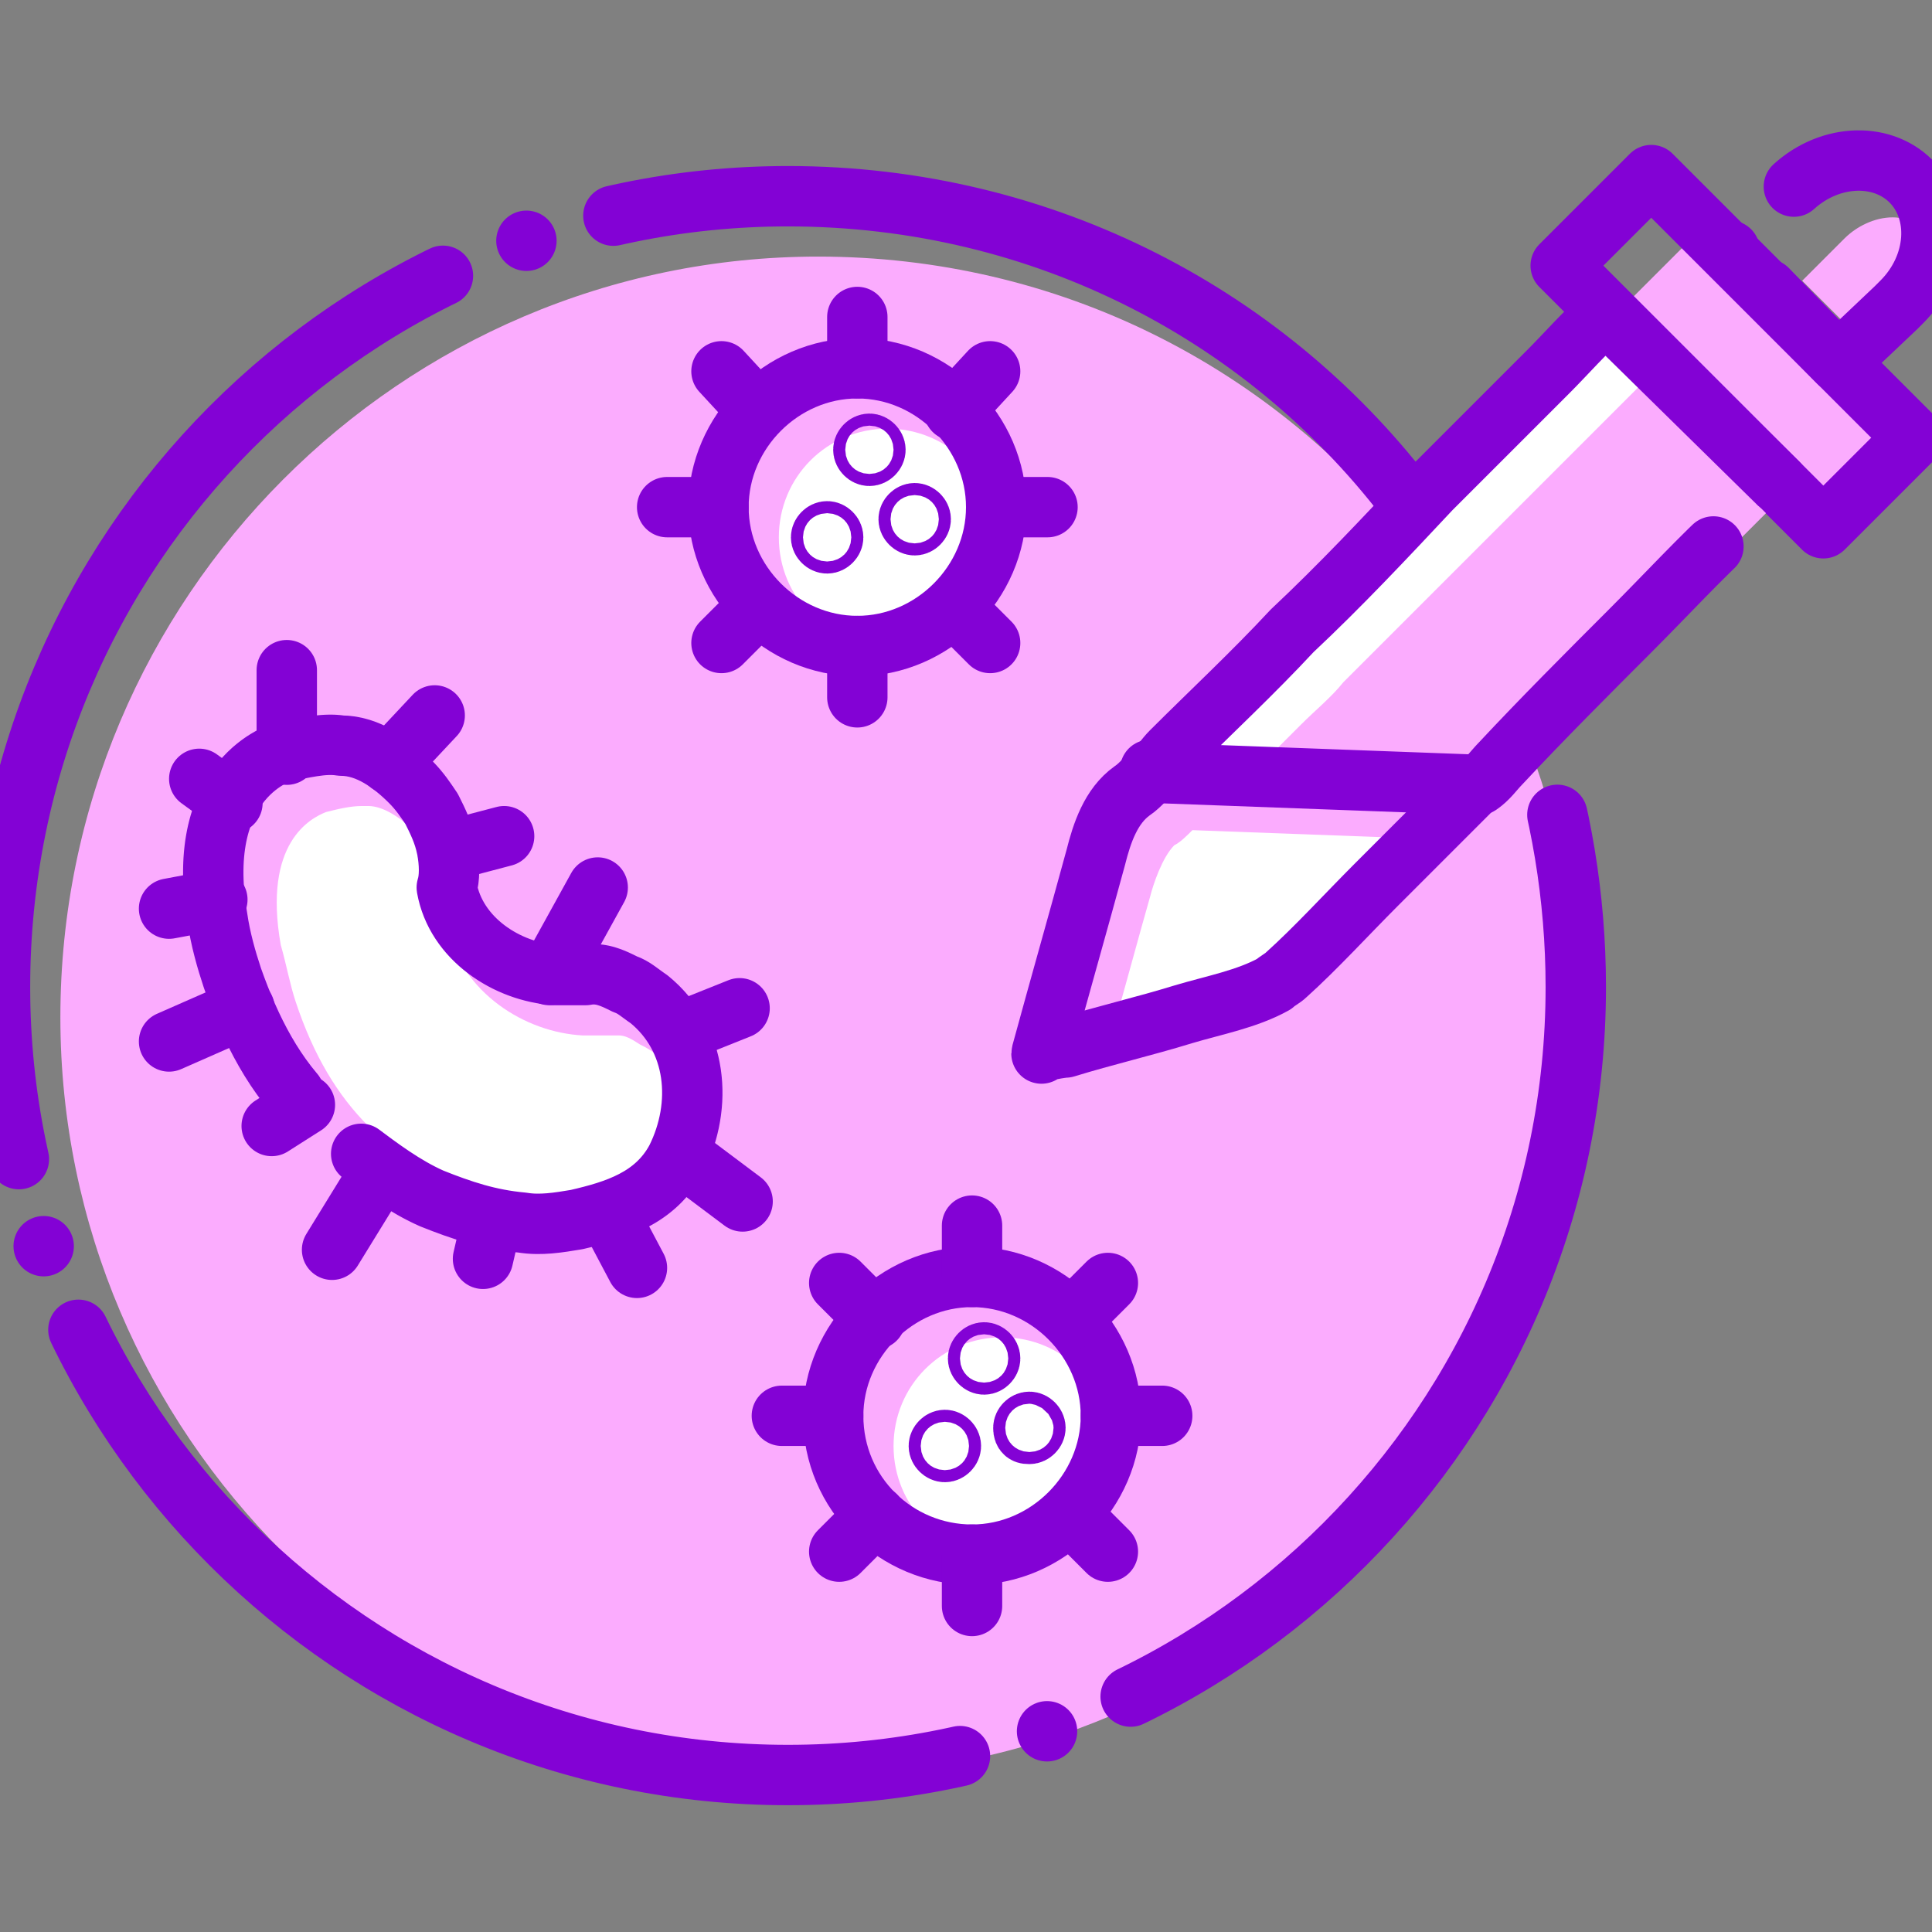 <svg xmlns="http://www.w3.org/2000/svg" enable-background="new 0 0 64 64" viewBox="0 0 64 64"><rect x="0" y="0" width="64" height="64" fill="#808080" stroke="none"/><path fill="#fbacfe" d="M27.1,58.8C13.3,58.8,2,47.5,2,33.7C2,19.8,13.3,8.5,27.1,8.5c7.9,0,15.1,3.6,19.9,9.8l3.9,7.1   c0.9,2.6,1.4,5.4,1.4,8.2C52.2,47.5,40.9,58.8,27.1,58.8z" class="coloracd2fe svgShape"/><path fill="#ffffff" d="M33.2 51.5c-2 0-3.6-1.6-3.6-3.6 0-2 1.6-3.6 3.6-3.6 2 0 3.6 1.6 3.6 3.6C36.8 49.9 35.2 51.5 33.2 51.5zM29.4 21.4c-2 0-3.6-1.6-3.6-3.6 0-2 1.6-3.6 3.6-3.6 2 0 3.6 1.6 3.6 3.6C33 19.8 31.4 21.4 29.4 21.4z" class="colorfff svgShape"/><rect width="2.3" height="10.3" x="57.4" y="7.5" fill="#fbacfe" transform="rotate(-45.001 58.57 12.65)" class="coloracd2fe svgShape"/><path fill="#ffffff" d="M36.9,34c0.4-1.4,0.8-2.9,1.2-4.3c0.1-0.4,0.4-1.3,0.8-1.7c0.2-0.1,0.4-0.3,0.6-0.5l8.1,0.3   c-0.6,0.6-1.2,1.2-1.8,1.8c-0.3,0.3-0.7,0.7-1,1c-0.6,0.7-1.3,1.3-2,1.9c-0.1,0.1-0.2,0.1-0.3,0.2c-0.5,0.3-1.1,0.4-1.8,0.6   c-0.3,0.1-0.7,0.2-1,0.3c-0.9,0.3-1.8,0.5-2.7,0.8l-0.3,0.1L36.9,34z" class="colorfff svgShape"/><path fill="#fbacfe" d="M59.7,9.3l1.4-1.4c0.4-0.4,1-0.7,1.6-0.7c0.3,0,0.7,0.1,1,0.4c0.6,0.6,0.5,1.8-0.3,2.6l-1.4,1.4L59.7,9.3z" class="coloracd2fe svgShape"/><line x1="9.5" x2="9.5" y1="25" y2="22.2" fill="none" stroke="#8302d5" stroke-linecap="round" stroke-linejoin="round" stroke-miterlimit="10" stroke-width="2" class="colorStroke0229d5 svgStroke"/><line x1="12.9" x2="14.4" y1="25.3" y2="23.7" fill="none" stroke="#8302d5" stroke-linecap="round" stroke-linejoin="round" stroke-miterlimit="10" stroke-width="2" class="colorStroke0229d5 svgStroke"/><line x1="14.8" x2="16.7" y1="28.2" y2="27.7" fill="none" stroke="#8302d5" stroke-linecap="round" stroke-linejoin="round" stroke-miterlimit="10" stroke-width="2" class="colorStroke0229d5 svgStroke"/><line x1="18.2" x2="19.8" y1="32.3" y2="29.4" fill="none" stroke="#8302d5" stroke-linecap="round" stroke-linejoin="round" stroke-miterlimit="10" stroke-width="2" class="colorStroke0229d5 svgStroke"/><line x1="22.5" x2="24.5" y1="34.2" y2="33.4" fill="none" stroke="#8302d5" stroke-linecap="round" stroke-linejoin="round" stroke-miterlimit="10" stroke-width="2" class="colorStroke0229d5 svgStroke"/><line x1="22.6" x2="24.6" y1="38.3" y2="39.8" fill="none" stroke="#8302d5" stroke-linecap="round" stroke-linejoin="round" stroke-miterlimit="10" stroke-width="2" class="colorStroke0229d5 svgStroke"/><line x1="20.2" x2="21.1" y1="40.3" y2="42" fill="none" stroke="#8302d5" stroke-linecap="round" stroke-linejoin="round" stroke-miterlimit="10" stroke-width="2" class="colorStroke0229d5 svgStroke"/><line x1="16.3" x2="16" y1="40.4" y2="41.7" fill="none" stroke="#8302d5" stroke-linecap="round" stroke-linejoin="round" stroke-miterlimit="10" stroke-width="2" class="colorStroke0229d5 svgStroke"/><line x1="12.6" x2="11" y1="38.8" y2="41.4" fill="none" stroke="#8302d5" stroke-linecap="round" stroke-linejoin="round" stroke-miterlimit="10" stroke-width="2" class="colorStroke0229d5 svgStroke"/><line x1="10.1" x2="9" y1="36.6" y2="37.3" fill="none" stroke="#8302d5" stroke-linecap="round" stroke-linejoin="round" stroke-miterlimit="10" stroke-width="2" class="colorStroke0229d5 svgStroke"/><line x1="8.1" x2="5.6" y1="33.4" y2="34.5" fill="none" stroke="#8302d5" stroke-linecap="round" stroke-linejoin="round" stroke-miterlimit="10" stroke-width="2" class="colorStroke0229d5 svgStroke"/><line x1="7.2" x2="5.6" y1="29.8" y2="30.1" fill="none" stroke="#8302d5" stroke-linecap="round" stroke-linejoin="round" stroke-miterlimit="10" stroke-width="2" class="colorStroke0229d5 svgStroke"/><line x1="7.7" x2="6.6" y1="26.6" y2="25.8" fill="none" stroke="#8302d5" stroke-linecap="round" stroke-linejoin="round" stroke-miterlimit="10" stroke-width="2" class="colorStroke0229d5 svgStroke"/><path fill="none" stroke="#8302d5" stroke-dasharray="0 3 35 3" stroke-linecap="round" stroke-linejoin="round" stroke-miterlimit="10" stroke-width="2" d="M50.8,24.1c0.9,2.7,1.4,5.6,1.4,8.6c0,14.4-11.7,26.1-26.1,26.1C11.7,58.8,0,47.1,0,32.7   C0,18.2,11.7,6.5,26.1,6.5c8.5,0,16,4,20.7,10.3L50.8,24.1z" class="colorStroke0229d5 svgStroke"/><path fill="none" stroke="#8302d5" stroke-linecap="round" stroke-linejoin="round" stroke-miterlimit="10" stroke-width="2" d="M27.6,46.9c0-2.5,2.1-4.6,4.6-4.6c2.5,0,4.6,2.1,4.6,4.6c0,2.5-2.1,4.6-4.6,4.6C29.7,51.5,27.6,49.5,27.6,46.9   z" class="colorStroke0229d5 svgStroke"/><line x1="32.2" x2="32.2" y1="51.5" y2="53.2" fill="none" stroke="#8302d5" stroke-linecap="round" stroke-linejoin="round" stroke-miterlimit="10" stroke-width="2" class="colorStroke0229d5 svgStroke"/><line x1="35.5" x2="36.7" y1="50.2" y2="51.4" fill="none" stroke="#8302d5" stroke-linecap="round" stroke-linejoin="round" stroke-miterlimit="10" stroke-width="2" class="colorStroke0229d5 svgStroke"/><line x1="36.8" x2="38.5" y1="46.9" y2="46.9" fill="none" stroke="#8302d5" stroke-linecap="round" stroke-linejoin="round" stroke-miterlimit="10" stroke-width="2" class="colorStroke0229d5 svgStroke"/><line x1="35.5" x2="36.7" y1="43.7" y2="42.5" fill="none" stroke="#8302d5" stroke-linecap="round" stroke-linejoin="round" stroke-miterlimit="10" stroke-width="2" class="colorStroke0229d5 svgStroke"/><line x1="32.2" x2="32.2" y1="42.3" y2="40.6" fill="none" stroke="#8302d5" stroke-linecap="round" stroke-linejoin="round" stroke-miterlimit="10" stroke-width="2" class="colorStroke0229d5 svgStroke"/><line x1="29" x2="27.8" y1="43.7" y2="42.5" fill="none" stroke="#8302d5" stroke-linecap="round" stroke-linejoin="round" stroke-miterlimit="10" stroke-width="2" class="colorStroke0229d5 svgStroke"/><line x1="27.6" x2="25.9" y1="46.9" y2="46.9" fill="none" stroke="#8302d5" stroke-linecap="round" stroke-linejoin="round" stroke-miterlimit="10" stroke-width="2" class="colorStroke0229d5 svgStroke"/><line x1="29" x2="27.8" y1="50.2" y2="51.4" fill="none" stroke="#8302d5" stroke-linecap="round" stroke-linejoin="round" stroke-miterlimit="10" stroke-width="2" class="colorStroke0229d5 svgStroke"/><path fill="none" stroke="#8302d5" stroke-linecap="round" stroke-linejoin="round" stroke-miterlimit="10" stroke-width="2" d="M32.4 45c0-.1.1-.2.2-.2.1 0 .2.1.2.2 0 .1-.1.2-.2.2C32.5 45.2 32.4 45.1 32.4 45zM31.1 47.9c0-.1.1-.2.2-.2.1 0 .2.1.2.2 0 .1-.1.2-.2.2C31.2 48.1 31.1 48 31.1 47.9zM33.9 47.3c0-.1.1-.2.2-.2s.2.1.2.2c0 .1-.1.2-.2.2S33.9 47.5 33.9 47.3zM23.8 16.8c0-2.5 2.1-4.6 4.6-4.6 2.5 0 4.6 2.1 4.6 4.6 0 2.5-2.1 4.6-4.6 4.6C25.9 21.4 23.8 19.3 23.8 16.8z" class="colorStroke0229d5 svgStroke"/><line x1="28.4" x2="28.4" y1="21.4" y2="23.1" fill="none" stroke="#8302d5" stroke-linecap="round" stroke-linejoin="round" stroke-miterlimit="10" stroke-width="2" class="colorStroke0229d5 svgStroke"/><line x1="31.6" x2="32.8" y1="20.1" y2="21.3" fill="none" stroke="#8302d5" stroke-linecap="round" stroke-linejoin="round" stroke-miterlimit="10" stroke-width="2" class="colorStroke0229d5 svgStroke"/><line x1="33" x2="34.7" y1="16.8" y2="16.8" fill="none" stroke="#8302d5" stroke-linecap="round" stroke-linejoin="round" stroke-miterlimit="10" stroke-width="2" class="colorStroke0229d5 svgStroke"/><line x1="31.6" x2="32.8" y1="13.6" y2="12.3" fill="none" stroke="#8302d5" stroke-linecap="round" stroke-linejoin="round" stroke-miterlimit="10" stroke-width="2" class="colorStroke0229d5 svgStroke"/><line x1="28.4" x2="28.4" y1="12.2" y2="10.5" fill="none" stroke="#8302d5" stroke-linecap="round" stroke-linejoin="round" stroke-miterlimit="10" stroke-width="2" class="colorStroke0229d5 svgStroke"/><line x1="25.1" x2="23.9" y1="13.6" y2="12.3" fill="none" stroke="#8302d5" stroke-linecap="round" stroke-linejoin="round" stroke-miterlimit="10" stroke-width="2" class="colorStroke0229d5 svgStroke"/><line x1="23.8" x2="22.1" y1="16.8" y2="16.8" fill="none" stroke="#8302d5" stroke-linecap="round" stroke-linejoin="round" stroke-miterlimit="10" stroke-width="2" class="colorStroke0229d5 svgStroke"/><line x1="25.1" x2="23.9" y1="20.1" y2="21.3" fill="none" stroke="#8302d5" stroke-linecap="round" stroke-linejoin="round" stroke-miterlimit="10" stroke-width="2" class="colorStroke0229d5 svgStroke"/><path fill="none" stroke="#8302d5" stroke-linecap="round" stroke-linejoin="round" stroke-miterlimit="10" stroke-width="2" d="M28.6 14.9c0-.1.1-.2.2-.2.1 0 .2.1.2.2 0 .1-.1.2-.2.2C28.7 15.1 28.6 15 28.6 14.9zM27.2 17.8c0-.1.1-.2.2-.2.1 0 .2.1.2.2 0 .1-.1.2-.2.2C27.3 18 27.2 17.9 27.2 17.8zM30.1 17.2c0-.1.1-.2.2-.2.1 0 .2.1.2.2 0 .1-.1.2-.2.2C30.2 17.4 30.1 17.3 30.1 17.2z" class="colorStroke0229d5 svgStroke"/><polygon fill="none" stroke="#8302d5" stroke-linecap="round" stroke-linejoin="round" stroke-miterlimit="10" stroke-width="2" points="63.4 14.5 60.4 17.5 53.3 10.4 51.7 8.8 54.7 5.8" class="colorStroke0229d5 svgStroke"/><path fill="none" stroke="#8302d5" stroke-linecap="round" stroke-linejoin="round" stroke-miterlimit="10" stroke-width="2" d="M49,25.9c-1.1,1.1-2.3,2.3-3.4,3.4c-1,1-2,2.1-3,3c-0.1,0.1-0.3,0.2-0.4,0.3c-0.9,0.5-2,0.7-3,1   c-1.3,0.4-2.6,0.7-3.9,1.1c-0.1,0-0.8,0.1-0.8,0.2c0.6-2.2,1.2-4.3,1.8-6.5c0.2-0.8,0.5-1.7,1.2-2.2c0.3-0.2,0.5-0.5,0.8-0.7   L49,25.9z" class="colorStroke0229d5 svgStroke"/><line x1="38.2" x2="38.1" y1="25.5" y2="25.5" fill="none" stroke="#8302d5" stroke-linecap="round" stroke-linejoin="round" stroke-miterlimit="10" stroke-width="2" class="colorStroke0229d5 svgStroke"/><path fill="none" stroke="#8302d5" stroke-dasharray="0 3 15 3" stroke-linecap="round" stroke-linejoin="round" stroke-miterlimit="10" stroke-width="2" d="M57.3,8.3l1.8-1.8l0.2-0.2c1.2-1.2,3-1.3,4-0.3c1,1,0.9,2.8-0.3,4l-0.2,0.2L60.9,12L57.3,8.3z" class="colorStroke0229d5 svgStroke"/><path fill="#ffffff" d="M19,40.6c-0.2,0-0.3,0-0.5,0c-0.8-0.1-1.7-0.3-2.7-0.7c-0.8-0.3-1.4-0.8-2.2-1.3l-0.1-0.1   c-0.5-0.4-0.9-0.8-1.3-1.2c-1-1-1.8-2.3-2.4-4.1c-0.2-0.6-0.3-1.2-0.5-1.9c-0.6-3.4,1-4.2,1.5-4.4c0.4-0.1,0.8-0.2,1.2-0.2   c0.1,0,0.1,0,0.2,0c0.5,0,1.1,0.4,1.6,0.9c0.2,0.2,0.4,0.4,0.5,0.7c0.2,0.3,0.3,0.6,0.4,0.9l0,0.1c0,0.2,0,0.3,0,0.5   c0,0.3,0.1,0.6,0.1,0.9c0.5,2.2,2.6,3.5,4.5,3.6c0.2,0,0.4,0,0.6,0c0.2,0,0.4,0,0.6,0c0.2,0,0.4,0.1,0.7,0.3   c0.2,0.1,0.4,0.2,0.6,0.4c1.3,1.1,1.2,2.8,0.6,4.1c-0.5,0.9-1.3,1.2-2.6,1.5C19.7,40.6,19.3,40.6,19,40.6z" class="colorfff svgShape"/><path fill="none" stroke="#8302d5" stroke-dasharray="20 3 27 3" stroke-linecap="round" stroke-linejoin="round" stroke-miterlimit="10" stroke-width="2" d="M14.8,28.1c-0.1-0.5-0.3-0.9-0.5-1.3c-0.2-0.3-0.4-0.6-0.7-0.9c-0.6-0.6-1.4-1.2-2.3-1.2   c-0.6-0.1-1.3,0.1-1.9,0.2c0,0-3,0.8-2.2,5.5c0.1,0.7,0.3,1.4,0.5,2c0.6,1.7,1.4,3.3,2.7,4.5c0.5,0.4,0.9,0.9,1.4,1.2   c0.8,0.6,1.6,1.2,2.5,1.6c1,0.4,1.9,0.7,3,0.8c0.6,0.1,1.2,0,1.8-0.1c1.3-0.3,2.6-0.7,3.3-2c0.9-1.8,0.7-4-0.9-5.3   c-0.3-0.2-0.5-0.4-0.8-0.5c-0.4-0.2-0.8-0.4-1.3-0.3c-0.3,0-0.6,0-1,0c-1.6-0.1-3.3-1.2-3.6-2.9C14.9,29.1,14.9,28.6,14.8,28.1   C14.8,28.1,14.8,28.1,14.8,28.1z" class="colorStroke0229d5 svgStroke"/><path fill="#ffffff" d="M58.9,16c-0.5,0.5-0.9,0.9-1.4,1.4c-1.2,1.1-2.3,2.3-3.5,3.5c-1.4,1.4-2.9,2.9-4.3,4.4   c-0.2,0.2-0.4,0.5-0.7,0.7h0l-10.8-0.4c0.2-0.2,0.4-0.5,0.6-0.7c1.3-1.3,2.7-2.6,4-4c1.6-1.5,3.1-3.1,4.6-4.7   c1.3-1.3,2.6-2.6,3.9-3.9c0.6-0.6,1.2-1.3,1.9-1.9c0,0,0,0,0,0L58.9,16z" class="colorfff svgShape"/><path fill="#fbacfe" d="M41.5,25.6c0.5-0.5,1.1-1.1,1.6-1.6c0.5-0.5,1-0.9,1.4-1.4c1-1,2-2,3-3c0.6-0.6,1.1-1.1,1.7-1.7   c1.3-1.3,2.6-2.6,3.9-3.9c0.3-0.3,1.1-1.1,1.2-1.2l4.2,4.2c-0.2,0.2-5.4,5.4-6,6c-0.8,0.8-1.7,1.7-2.5,2.5   c-0.1,0.1-0.2,0.2-0.4,0.4L41.5,25.6z" class="coloracd2fe svgShape"/><path fill="none" stroke="#8302d5" stroke-dasharray="0 3 56 3" stroke-linecap="round" stroke-linejoin="round" stroke-miterlimit="10" stroke-width="2" d="M58.9,16c-0.5,0.5-0.9,0.9-1.4,1.4c-1.2,1.1-2.3,2.3-3.5,3.5c-1.4,1.4-2.9,2.9-4.3,4.4   c-0.2,0.2-0.4,0.5-0.7,0.7h0l-10.8-0.4c0.2-0.2,0.4-0.5,0.6-0.7c1.3-1.3,2.7-2.6,4-4c1.6-1.5,3.1-3.1,4.6-4.7   c1.3-1.3,2.6-2.6,3.9-3.9c0.6-0.6,1.2-1.3,1.9-1.9c0,0,0,0,0,0L58.9,16z" class="colorStroke0229d5 svgStroke"/></svg>